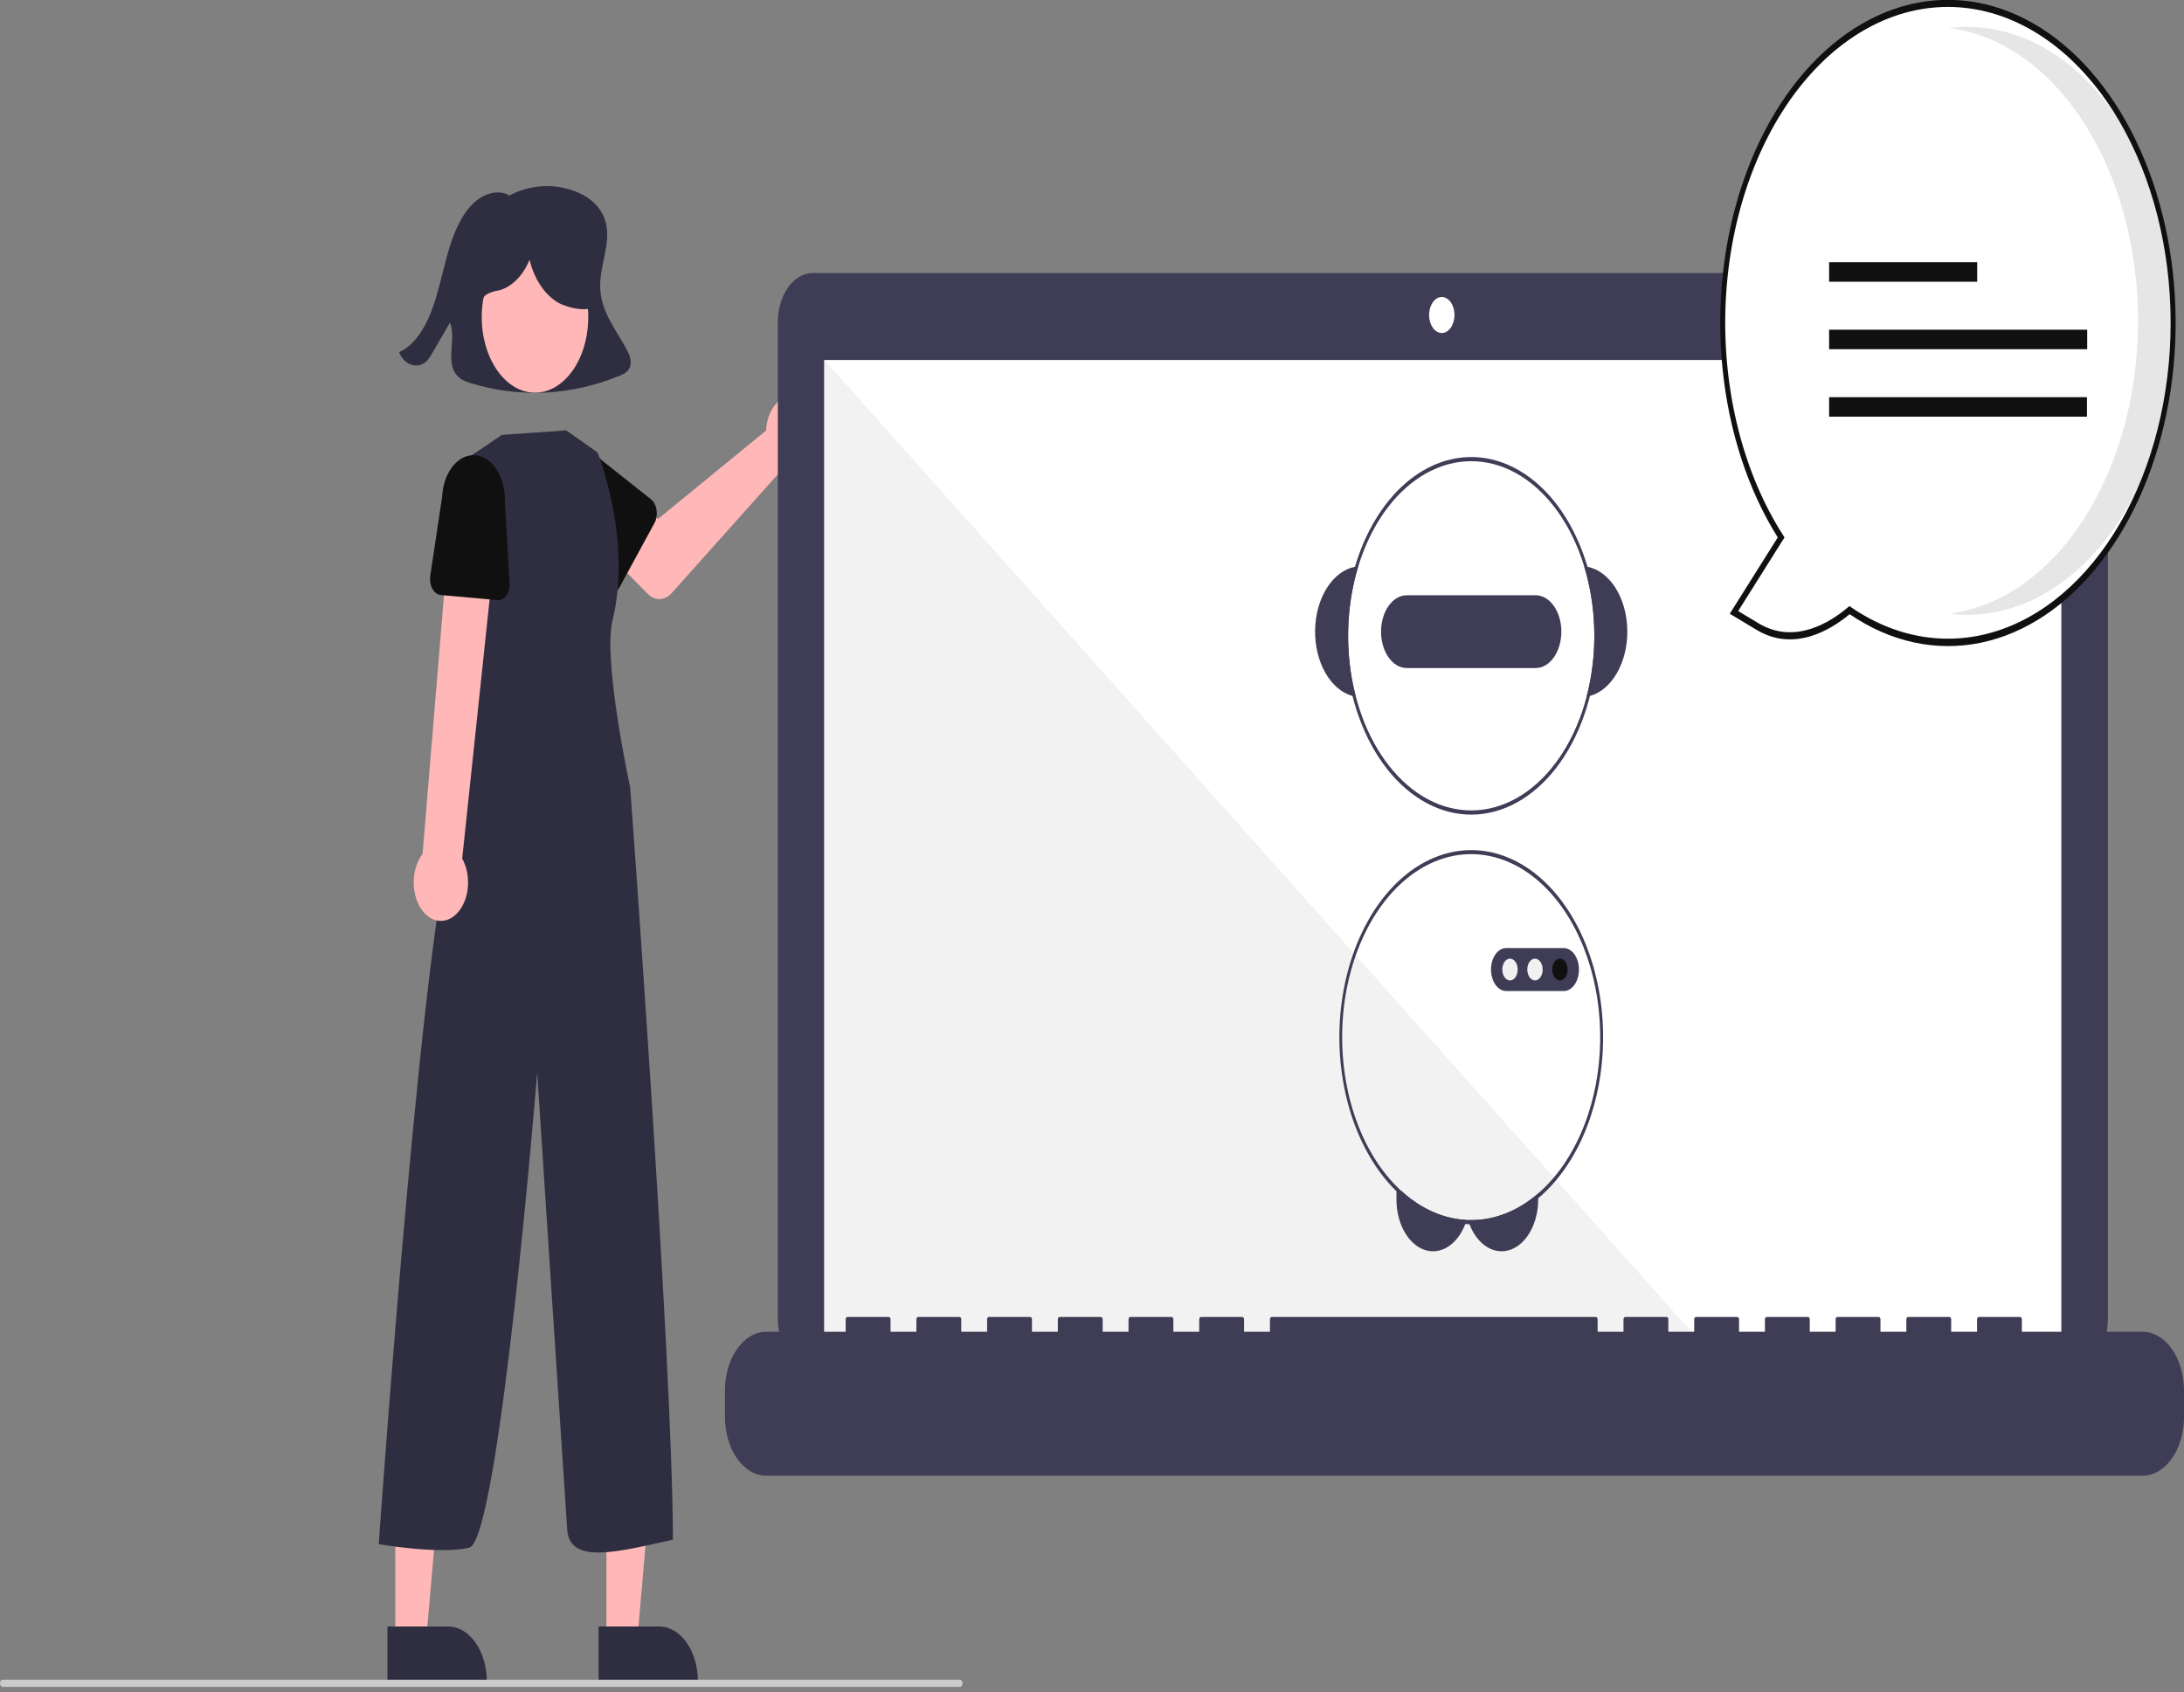 <svg width="533" height="413" viewBox="0 0 533 413" fill="none" xmlns="http://www.w3.org/2000/svg">
<rect x="0" y="0" width="533" height="413" fill="#808080" stroke="none"/>
<g id="undraw_Chat_bot_re_e2gj 1" clip-path="url(#clip0)">
<path id="Vector" d="M152.912 85.233C150.342 80.51 146.71 76.139 146.48 70.31C146.269 64.964 149.079 59.656 147.894 54.541C146.983 50.609 143.976 48.236 141.039 46.979C135.414 44.608 129.396 44.937 123.916 47.914L124.214 47.617C120.87 45.927 116.961 47.671 114.33 50.902C111.698 54.133 110.135 58.612 108.921 63.1C107.708 67.588 106.768 72.24 105.082 76.448C103.396 80.655 100.814 84.481 97.409 85.936C98.549 89.162 102.113 90.269 104.203 88.046C104.737 87.43 105.217 86.726 105.633 85.949C107.027 83.544 108.422 81.139 109.816 78.734C111.251 82.353 109.107 87.349 110.871 90.7C111.78 92.428 113.441 93.084 114.983 93.554C127.038 97.203 139.543 96.545 151.375 91.64C152.325 91.242 153.375 90.695 153.769 89.474C154.225 88.064 153.587 86.475 152.912 85.233Z" fill="#2F2E41"/>
<path id="Vector_2" d="M187.093 103.667C187.018 104.137 186.969 104.614 186.946 105.094L160.598 126.657L154.193 121.427L147.366 134.106L158.069 144.927C158.934 145.801 159.975 146.254 161.037 146.218C162.098 146.181 163.123 145.657 163.956 144.724L191.126 114.318C192.352 114.962 193.688 115.061 194.955 114.602C196.221 114.143 197.36 113.148 198.218 111.749C199.076 110.35 199.614 108.613 199.76 106.77C199.905 104.927 199.652 103.065 199.033 101.431C198.415 99.797 197.46 98.469 196.296 97.624C195.132 96.778 193.815 96.455 192.519 96.698C191.222 96.941 190.009 97.738 189.04 98.983C188.071 100.228 187.391 101.862 187.093 103.667Z" fill="#FFB7B7"/>
<path id="Vector_3" d="M159.717 127.678L151.201 143.334C150.959 143.78 150.652 144.146 150.301 144.408C149.95 144.669 149.563 144.821 149.167 144.852C148.771 144.882 148.375 144.792 148.006 144.586C147.636 144.38 147.303 144.064 147.028 143.658L137.387 129.458C135.785 127.687 134.744 125.088 134.492 122.229C134.24 119.371 134.798 116.488 136.043 114.212C137.288 111.937 139.119 110.455 141.134 110.093C143.148 109.73 145.182 110.516 146.788 112.279L158.879 121.869C159.226 122.144 159.526 122.521 159.76 122.976C159.994 123.43 160.156 123.95 160.236 124.502C160.315 125.053 160.31 125.622 160.22 126.17C160.131 126.718 159.959 127.232 159.717 127.678H159.717Z" fill="#101010"/>
<path id="Vector_4" d="M147.997 400.468L155.517 400.467L159.094 359.323L147.996 359.324L147.997 400.468Z" fill="#FFB7B7"/>
<path id="Vector_5" d="M146.079 396.985L160.888 396.984H160.888C163.391 396.985 165.792 398.395 167.561 400.906C169.331 403.416 170.326 406.821 170.326 410.372V410.807L146.079 410.808L146.079 396.985Z" fill="#2F2E41"/>
<path id="Vector_6" d="M96.475 400.468L103.994 400.467L107.572 359.323L96.473 359.324L96.475 400.468Z" fill="#FFB7B7"/>
<path id="Vector_7" d="M94.556 396.985L109.365 396.984H109.366C111.869 396.985 114.269 398.395 116.039 400.906C117.809 403.416 118.803 406.821 118.803 410.372V410.807L94.557 410.808L94.556 396.985Z" fill="#2F2E41"/>
<path id="Vector_8" d="M143.481 79.417C144.264 69.296 139.115 60.191 131.981 59.08C124.846 57.969 118.428 65.273 117.645 75.394C116.861 85.514 122.01 94.619 129.145 95.73C136.279 96.841 142.698 89.537 143.481 79.417Z" fill="#FFB7B7"/>
<path id="Vector_9" d="M138.167 105.041L145.823 110.422C145.823 110.422 154.377 131.51 149.47 151.522C147.088 161.238 153.797 192.209 153.797 192.209C153.797 192.209 164.191 332.498 164.224 375.795C151.31 378.612 139.043 382.092 138.43 373.391C137.816 364.691 131.102 261.815 131.102 261.815C131.102 261.815 121.869 376.002 114.509 377.742C107.148 379.482 92.428 376.872 92.428 376.872C92.428 376.872 104.114 209.611 112.088 199.17L113.315 190.469L113.282 112.368L122.469 106.149L138.167 105.041Z" fill="#2F2E41"/>
<path id="Vector_10" d="M110.778 223.607C111.626 222.957 112.362 222.051 112.936 220.953C113.509 219.856 113.907 218.593 114.099 217.254C114.291 215.915 114.275 214.533 114.05 213.204C113.825 211.875 113.397 210.633 112.797 209.564L121.701 125.373L110.068 124.581L103.127 208.423C101.928 209.972 101.171 212.091 101 214.379C100.829 216.667 101.255 218.964 102.198 220.836C103.142 222.707 104.536 224.023 106.117 224.534C107.699 225.045 109.357 224.715 110.778 223.607V223.607Z" fill="#FFB7B7"/>
<path id="Vector_11" d="M121.448 146.468L107.536 145.222C107.14 145.187 106.754 145.031 106.405 144.765C106.055 144.499 105.75 144.129 105.51 143.681C105.271 143.232 105.102 142.716 105.016 142.167C104.929 141.618 104.928 141.049 105.01 140.498L107.909 121.217C108.048 118.345 108.985 115.668 110.513 113.773C112.041 111.879 114.037 110.922 116.062 111.112C118.087 111.301 119.977 112.623 121.316 114.786C122.655 116.949 123.335 119.778 123.207 122.651L124.373 142.232C124.406 142.793 124.354 143.357 124.219 143.887C124.085 144.416 123.872 144.898 123.594 145.3C123.317 145.702 122.981 146.015 122.611 146.216C122.241 146.418 121.844 146.504 121.448 146.468L121.448 146.468Z" fill="#101010"/>
<path id="Vector_12" d="M505.954 66.634H198.295C196.05 66.634 193.896 67.9 192.308 70.153C190.719 72.405 189.827 75.461 189.827 78.646V321.815C189.827 325 190.719 328.056 192.308 330.309C193.896 332.561 196.05 333.827 198.295 333.827H505.954C508.2 333.827 510.354 332.561 511.942 330.309C513.53 328.056 514.422 325 514.422 321.815V78.646C514.422 75.461 513.53 72.405 511.942 70.153C510.354 67.9 508.2 66.634 505.954 66.634V66.634Z" fill="#3F3D56"/>
<path id="Vector_13" d="M503.069 87.863H201.18V329.435H503.069V87.863Z" fill="white"/>
<path id="Vector_14" d="M351.867 81.275C353.577 81.275 354.963 79.308 354.963 76.883C354.963 74.457 353.577 72.49 351.867 72.49C350.157 72.49 348.771 74.457 348.771 76.883C348.771 79.308 350.157 81.275 351.867 81.275Z" fill="white"/>
<path id="Vector_15" d="M416.734 329.435H201.18V87.863L416.734 329.435Z" fill="#F2F2F2"/>
<path id="Vector_16" d="M522.899 325.043H493.436V322.031C493.436 321.873 493.392 321.721 493.313 321.609C493.234 321.497 493.127 321.434 493.015 321.434H482.914C482.859 321.434 482.804 321.45 482.753 321.48C482.702 321.51 482.655 321.554 482.616 321.609C482.577 321.665 482.546 321.73 482.525 321.803C482.504 321.875 482.493 321.953 482.493 322.031V325.043H476.18V322.031C476.18 321.953 476.169 321.875 476.148 321.803C476.126 321.73 476.095 321.665 476.056 321.609C476.017 321.554 475.971 321.51 475.92 321.48C475.869 321.45 475.814 321.434 475.759 321.434H465.657C465.602 321.434 465.547 321.45 465.496 321.48C465.445 321.51 465.399 321.554 465.36 321.609C465.321 321.665 465.29 321.73 465.269 321.803C465.247 321.875 465.237 321.953 465.237 322.031V322.031V325.043H458.923V322.031C458.923 321.953 458.912 321.875 458.891 321.803C458.87 321.73 458.839 321.665 458.8 321.609C458.761 321.554 458.714 321.51 458.663 321.48C458.612 321.45 458.558 321.434 458.502 321.434H448.401C448.346 321.434 448.291 321.45 448.24 321.48C448.189 321.51 448.142 321.554 448.103 321.609C448.064 321.665 448.033 321.73 448.012 321.803C447.991 321.875 447.98 321.953 447.98 322.031V322.031V325.043H441.667V322.031C441.667 321.953 441.656 321.875 441.635 321.803C441.613 321.73 441.582 321.665 441.543 321.609C441.504 321.554 441.458 321.51 441.407 321.48C441.356 321.45 441.301 321.434 441.246 321.434H431.144C431.089 321.434 431.034 321.45 430.983 321.48C430.932 321.51 430.886 321.554 430.847 321.609C430.808 321.665 430.777 321.73 430.755 321.803C430.734 321.875 430.723 321.953 430.723 322.031V325.043H424.41V322.031C424.41 321.953 424.399 321.875 424.378 321.803C424.357 321.73 424.326 321.665 424.287 321.609C424.248 321.554 424.201 321.51 424.15 321.48C424.099 321.45 424.044 321.434 423.989 321.434H413.888C413.833 321.434 413.778 321.45 413.727 321.48C413.676 321.51 413.629 321.554 413.59 321.609C413.551 321.665 413.52 321.73 413.499 321.803C413.478 321.875 413.467 321.953 413.467 322.031V322.031V325.043H407.154V322.031C407.154 321.953 407.143 321.875 407.122 321.803C407.1 321.73 407.069 321.665 407.03 321.609C406.991 321.554 406.945 321.51 406.894 321.48C406.843 321.45 406.788 321.434 406.733 321.434H396.631C396.576 321.434 396.521 321.45 396.47 321.48C396.419 321.51 396.373 321.554 396.334 321.609C396.295 321.665 396.264 321.73 396.242 321.803C396.221 321.875 396.21 321.953 396.21 322.031V322.031V325.043H389.897V322.031C389.897 321.953 389.886 321.875 389.865 321.803C389.844 321.73 389.813 321.665 389.774 321.609C389.735 321.554 389.688 321.51 389.637 321.48C389.586 321.45 389.531 321.434 389.476 321.434H310.349C310.293 321.434 310.239 321.45 310.188 321.48C310.136 321.51 310.09 321.554 310.051 321.609C310.012 321.665 309.981 321.73 309.96 321.803C309.939 321.875 309.928 321.953 309.928 322.031V322.031V325.043H303.614V322.031C303.614 321.953 303.603 321.875 303.582 321.803C303.561 321.73 303.53 321.665 303.491 321.609C303.452 321.554 303.406 321.51 303.355 321.48C303.303 321.45 303.249 321.434 303.193 321.434H293.092C293.037 321.434 292.982 321.45 292.931 321.48C292.88 321.51 292.834 321.554 292.794 321.609C292.755 321.665 292.724 321.73 292.703 321.803C292.682 321.875 292.671 321.953 292.671 322.031V322.031V325.043H286.358V322.031C286.358 321.953 286.347 321.875 286.326 321.803C286.305 321.73 286.274 321.665 286.235 321.609C286.195 321.554 286.149 321.51 286.098 321.48C286.047 321.45 285.992 321.434 285.937 321.434H275.836C275.78 321.434 275.726 321.45 275.674 321.48C275.623 321.51 275.577 321.554 275.538 321.609C275.499 321.665 275.468 321.73 275.447 321.803C275.426 321.875 275.415 321.953 275.415 322.031V322.031V325.043H269.101V322.031C269.101 321.953 269.09 321.875 269.069 321.803C269.048 321.73 269.017 321.665 268.978 321.609C268.939 321.554 268.892 321.51 268.841 321.48C268.79 321.45 268.736 321.434 268.68 321.434H258.579C258.524 321.434 258.469 321.45 258.418 321.48C258.367 321.51 258.32 321.554 258.281 321.609C258.242 321.665 258.211 321.73 258.19 321.803C258.169 321.875 258.158 321.953 258.158 322.031V322.031V325.043H251.845V322.031C251.845 321.953 251.834 321.875 251.813 321.803C251.792 321.73 251.761 321.665 251.721 321.609C251.682 321.554 251.636 321.51 251.585 321.48C251.534 321.45 251.479 321.434 251.424 321.434H241.322C241.267 321.434 241.212 321.45 241.161 321.48C241.11 321.51 241.064 321.554 241.025 321.609C240.986 321.665 240.955 321.73 240.934 321.803C240.912 321.875 240.902 321.953 240.902 322.031V322.031V325.043H234.588V322.031C234.588 321.953 234.577 321.875 234.556 321.803C234.535 321.73 234.504 321.665 234.465 321.609C234.426 321.554 234.379 321.51 234.328 321.48C234.277 321.45 234.223 321.434 234.167 321.434H224.066C223.954 321.434 223.847 321.497 223.768 321.609C223.689 321.721 223.645 321.873 223.645 322.031V325.043H217.332V322.031C217.332 321.953 217.321 321.875 217.3 321.803C217.279 321.73 217.248 321.665 217.208 321.609C217.169 321.554 217.123 321.51 217.072 321.48C217.021 321.45 216.966 321.434 216.911 321.434H206.809C206.698 321.434 206.591 321.497 206.512 321.609C206.433 321.721 206.389 321.873 206.388 322.031V325.043H187.028C185.701 325.043 184.387 325.413 183.162 326.133C181.936 326.853 180.823 327.909 179.885 329.239C178.947 330.57 178.203 332.15 177.695 333.888C177.187 335.627 176.926 337.49 176.926 339.372V345.851C176.926 349.651 177.99 353.296 179.885 355.983C181.779 358.67 184.348 360.18 187.028 360.18H522.899C525.578 360.18 528.147 358.67 530.041 355.983C531.936 353.296 533 349.651 533 345.851V339.372C533 337.49 532.739 335.627 532.231 333.888C531.723 332.15 530.979 330.57 530.041 329.239C529.103 327.909 527.99 326.853 526.764 326.133C525.539 325.413 524.225 325.043 522.899 325.043V325.043Z" fill="#3F3D56"/>
<path id="Vector_17" d="M357.932 297.759C357.831 298.099 357.717 298.431 357.592 298.754C356.933 300.478 356.003 301.963 354.873 303.093C353.535 304.428 351.964 305.217 350.332 305.373C348.7 305.529 347.068 305.046 345.616 303.977C344.164 302.908 342.947 301.293 342.098 299.31C341.248 297.327 340.799 295.05 340.799 292.73V290.684H342.022C346.776 295.043 352.275 297.488 357.932 297.759Z" fill="#3F3D56"/>
<path id="Vector_18" d="M375.391 291.283V292.73C375.391 295.545 374.731 298.281 373.513 300.505C372.295 302.729 370.59 304.314 368.666 305.009C366.743 305.705 364.711 305.471 362.891 304.346C361.072 303.22 359.568 301.267 358.619 298.794C358.488 298.463 358.37 298.123 358.265 297.774C358.526 297.784 358.783 297.789 359.045 297.789C364.812 297.799 370.469 295.547 375.391 291.283V291.283Z" fill="#3F3D56"/>
<path id="Vector_19" d="M387.425 138.334C387.157 138.279 386.885 138.243 386.613 138.218C389.703 148.318 389.917 159.723 387.211 170.043C387.483 169.997 387.751 169.936 388.019 169.865C390.639 169.145 392.994 167.129 394.665 164.177C396.335 161.225 397.213 157.527 397.142 153.743C397.071 149.958 396.055 146.333 394.276 143.511C392.496 140.689 390.069 138.855 387.425 138.334V138.334Z" fill="#3F3D56"/>
<path id="Vector_20" d="M331.476 138.218C331.204 138.243 330.932 138.279 330.664 138.334C328.02 138.855 325.593 140.69 323.813 143.511C322.034 146.333 321.019 149.958 320.947 153.743C320.876 157.527 321.754 161.225 323.424 164.177C325.095 167.129 327.45 169.145 330.07 169.865C330.338 169.936 330.606 169.997 330.878 170.043C328.172 159.723 328.386 148.318 331.476 138.218V138.218Z" fill="#3F3D56"/>
<path id="Vector_21" d="M387.425 138.334C384.478 128.348 379.019 120.272 372.109 115.675C365.199 111.079 357.331 110.29 350.034 113.463C342.737 116.635 336.532 123.542 332.623 132.841C328.715 142.14 327.384 153.168 328.887 163.783C330.39 174.397 334.622 183.84 340.758 190.276C346.895 196.713 354.5 199.684 362.094 198.612C369.689 197.54 376.731 192.501 381.854 184.476C386.976 176.45 389.812 166.01 389.812 155.183C389.81 149.398 388.999 143.671 387.425 138.334ZM387.211 170.043C384.594 180.022 379.439 188.25 372.76 193.107C366.081 197.965 358.362 199.1 351.122 196.29C343.883 193.48 337.647 186.927 333.642 177.922C329.638 168.917 328.154 158.112 329.484 147.634C330.813 137.155 334.86 127.762 340.826 121.303C346.793 114.844 354.248 111.787 361.724 112.733C369.2 113.68 376.155 118.562 381.221 126.418C386.287 134.275 389.096 144.536 389.096 155.183C389.095 160.256 388.457 165.288 387.211 170.043V170.043Z" fill="#3F3D56"/>
<path id="Vector_22" d="M374.786 145.287H343.303C341.643 145.287 340.05 146.223 338.876 147.888C337.702 149.554 337.042 151.813 337.042 154.168C337.042 156.524 337.702 158.783 338.876 160.448C340.05 162.114 341.643 163.049 343.303 163.049H374.786C376.446 163.049 378.039 162.114 379.213 160.448C380.387 158.783 381.047 156.524 381.047 154.168C381.047 151.813 380.387 149.554 379.213 147.888C378.039 146.223 376.446 145.287 374.786 145.287V145.287Z" fill="#3F3D56"/>
<path id="Vector_23" d="M387.211 231.023C387.096 230.724 386.978 230.43 386.857 230.14C386.853 230.13 386.849 230.125 386.846 230.115C384.031 223.279 380.011 217.6 375.182 213.633C370.352 209.666 364.878 207.549 359.298 207.49C353.717 207.43 348.222 209.43 343.35 213.293C338.479 217.155 334.4 222.749 331.512 229.523C328.625 236.298 327.029 244.021 326.881 251.934C326.733 259.848 328.038 267.68 330.669 274.662C333.299 281.645 337.164 287.537 341.884 291.76C346.604 295.984 352.017 298.394 357.592 298.753C357.932 298.779 358.275 298.794 358.619 298.794C358.762 298.804 358.901 298.804 359.045 298.804C364.796 298.816 370.443 296.626 375.391 292.466C380.764 287.954 385.105 281.337 387.891 273.409C387.894 273.399 387.898 273.394 387.901 273.384C388.009 273.079 388.112 272.77 388.216 272.455C390.368 265.927 391.399 258.77 391.224 251.568C391.049 244.366 389.674 237.326 387.211 231.023H387.211ZM387.518 272.176C387.415 272.491 387.307 272.8 387.197 273.105C384.535 280.609 380.446 286.907 375.391 291.283C370.469 295.547 364.812 297.799 359.045 297.789C358.783 297.789 358.526 297.784 358.265 297.774C358.154 297.774 358.043 297.769 357.932 297.759C352.469 297.488 347.151 295.205 342.499 291.133C337.848 287.061 334.024 281.342 331.403 274.538C328.783 267.734 327.457 260.079 327.555 252.327C327.653 244.575 329.172 236.992 331.963 230.326C334.754 223.66 338.72 218.139 343.471 214.306C348.223 210.474 353.596 208.463 359.061 208.47C364.527 208.478 369.897 210.503 374.643 214.348C379.39 218.193 383.349 223.725 386.13 230.399C386.134 230.409 386.138 230.414 386.141 230.424C386.266 230.714 386.388 231.008 386.503 231.302C388.958 237.507 390.331 244.454 390.508 251.564C390.685 258.675 389.66 265.742 387.518 272.176Z" fill="#3F3D56"/>
<path id="Vector_24" d="M383.791 232.373C383.164 231.74 382.414 231.397 381.644 231.394H367.573C366.593 231.394 365.653 231.946 364.96 232.929C364.267 233.912 363.878 235.246 363.878 236.636C363.878 238.027 364.267 239.36 364.96 240.343C365.653 241.326 366.593 241.879 367.573 241.879H381.644C381.895 241.88 382.146 241.844 382.392 241.772C382.637 241.697 382.876 241.59 383.107 241.452C383.709 241.085 384.231 240.497 384.619 239.749C385.008 239.001 385.249 238.12 385.319 237.196C385.388 236.272 385.284 235.339 385.015 234.491C384.746 233.644 384.324 232.913 383.791 232.373L383.791 232.373Z" fill="#3F3D56"/>
<path id="Vector_25" d="M368.51 239.297C369.546 239.297 370.387 238.106 370.387 236.636C370.387 235.166 369.546 233.974 368.51 233.974C367.474 233.974 366.634 235.166 366.634 236.636C366.634 238.106 367.474 239.297 368.51 239.297Z" fill="#F1F1F1"/>
<path id="Vector_26" d="M374.608 239.297C375.644 239.297 376.484 238.106 376.484 236.636C376.484 235.166 375.644 233.974 374.608 233.974C373.572 233.974 372.732 235.166 372.732 236.636C372.732 238.106 373.572 239.297 374.608 239.297Z" fill="#F1F1F1"/>
<path id="Vector_27" d="M380.706 239.297C381.742 239.297 382.582 238.106 382.582 236.636C382.582 235.166 381.742 233.974 380.706 233.974C379.67 233.974 378.83 235.166 378.83 236.636C378.83 238.106 379.67 239.297 380.706 239.297Z" fill="#101010"/>
<path id="Vector_28" d="M451.372 148.917C446.492 153.068 437.799 158.269 428.916 152.924L423.173 149.468L434.681 131.169C425.498 116.807 420.418 98.105 420.432 78.715C420.446 59.325 425.553 40.638 434.756 26.302C443.96 11.966 456.599 3.01 470.207 1.181C483.816 -0.647 497.416 4.783 508.353 16.413C519.291 28.043 526.78 45.037 529.361 64.078C531.941 83.12 529.427 102.842 522.308 119.395C515.19 135.948 503.978 148.144 490.862 153.603C477.746 159.061 463.666 157.391 451.372 148.917V148.917Z" fill="white"/>
<path id="Vector_29" d="M451.402 149.903C446.713 153.808 437.782 159.204 428.676 153.724L422.146 149.795L433.858 131.172C426.57 119.544 421.872 105.118 420.353 89.71C418.835 74.302 420.564 58.601 425.324 44.584C430.083 30.567 437.661 18.862 447.101 10.942C456.541 3.022 467.422 -0.758 478.374 0.077C489.326 0.913 499.858 6.327 508.646 15.637C517.433 24.947 524.081 37.737 527.754 52.397C531.426 67.057 531.959 82.93 529.284 98.019C526.61 113.107 520.848 126.735 512.724 137.187V137.187C504.565 147.748 494.364 154.602 483.436 156.868C472.507 159.135 461.35 156.709 451.402 149.903H451.402ZM515.645 27.005C510.851 19.503 505.062 13.414 498.609 9.086C492.156 4.759 485.166 2.276 478.036 1.782C470.907 1.287 463.779 2.789 457.059 6.203C450.339 9.617 444.159 14.875 438.871 21.677C433.584 28.479 429.293 36.693 426.244 45.847C423.195 55.002 421.447 64.92 421.1 75.033C420.753 85.147 421.814 95.258 424.222 104.789C426.63 114.321 430.338 123.086 435.135 130.585L435.506 131.165L424.201 149.142L429.155 152.123C437.949 157.415 446.652 151.918 451.056 148.17L451.341 147.928L451.64 148.134C462.994 155.96 475.915 157.935 488.184 153.719C500.452 149.504 511.304 139.361 518.876 125.032C526.447 110.704 530.266 93.083 529.676 75.195C529.087 57.308 524.126 40.269 515.645 27.005L515.645 27.005Z" fill="#101010"/>
<path id="Vector_30" opacity="0.1" d="M521.787 78.309C521.786 60.38 517.053 43.1 508.52 29.874C499.986 16.648 488.271 8.433 475.681 6.848C477.155 6.665 478.645 6.566 480.151 6.566C493.56 6.577 506.416 14.141 515.894 27.594C525.372 41.047 530.697 59.289 530.697 78.309C530.697 97.329 525.372 115.571 515.894 129.024C506.416 142.477 493.56 150.041 480.151 150.052C478.647 150.052 477.159 149.952 475.688 149.769C488.277 148.182 499.99 139.966 508.522 126.74C517.054 113.514 521.786 96.237 521.787 78.309Z" fill="black"/>
<path id="Vector_31" d="M482.527 64.002H446.388V68.763H482.527V64.002Z" fill="#101010"/>
<path id="Vector_32" d="M509.375 80.471H446.388V85.232H509.375V80.471Z" fill="#101010"/>
<path id="Vector_33" d="M509.314 96.94H446.388V101.7H509.314V96.94Z" fill="#101010"/>
<path id="Vector_34" d="M234.304 411.716H0.613C0.451 411.716 0.295 411.624 0.18 411.461C0.065 411.298 0 411.076 0 410.846C0 410.615 0.065 410.393 0.18 410.23C0.295 410.067 0.451 409.975 0.613 409.975H234.304C234.467 409.975 234.623 410.067 234.738 410.23C234.853 410.393 234.918 410.615 234.918 410.846C234.918 411.076 234.853 411.298 234.738 411.461C234.623 411.624 234.467 411.716 234.304 411.716Z" fill="#CBCBCB"/>
<path id="Vector_35" d="M144.183 65.422C143.677 62.163 142.032 59.463 140.137 57.486C137.014 54.226 133.183 52.623 129.312 52.957C125.441 53.291 121.776 55.54 118.954 59.313C117.377 61.289 116.24 63.873 115.682 66.751C115.416 68.19 115.402 69.698 115.64 71.146C115.879 72.594 116.364 73.937 117.053 75.059L117.312 75.29C117.077 73.873 117.853 72.458 118.779 71.833C119.743 71.331 120.749 71.011 121.771 70.881C123.318 70.466 124.785 69.585 126.071 68.298C127.357 67.01 128.434 65.346 129.228 63.417C129.816 65.791 130.756 67.958 131.984 69.774C133.212 71.589 134.7 73.01 136.347 73.942C138.065 74.895 142.783 76.205 144.418 74.996C146.504 73.453 144.69 68.68 144.183 65.422Z" fill="#2F2E41"/>
</g>
<defs>
<clipPath id="clip0">
<rect width="533" height="413" fill="white"/>
</clipPath>
</defs>
</svg>
